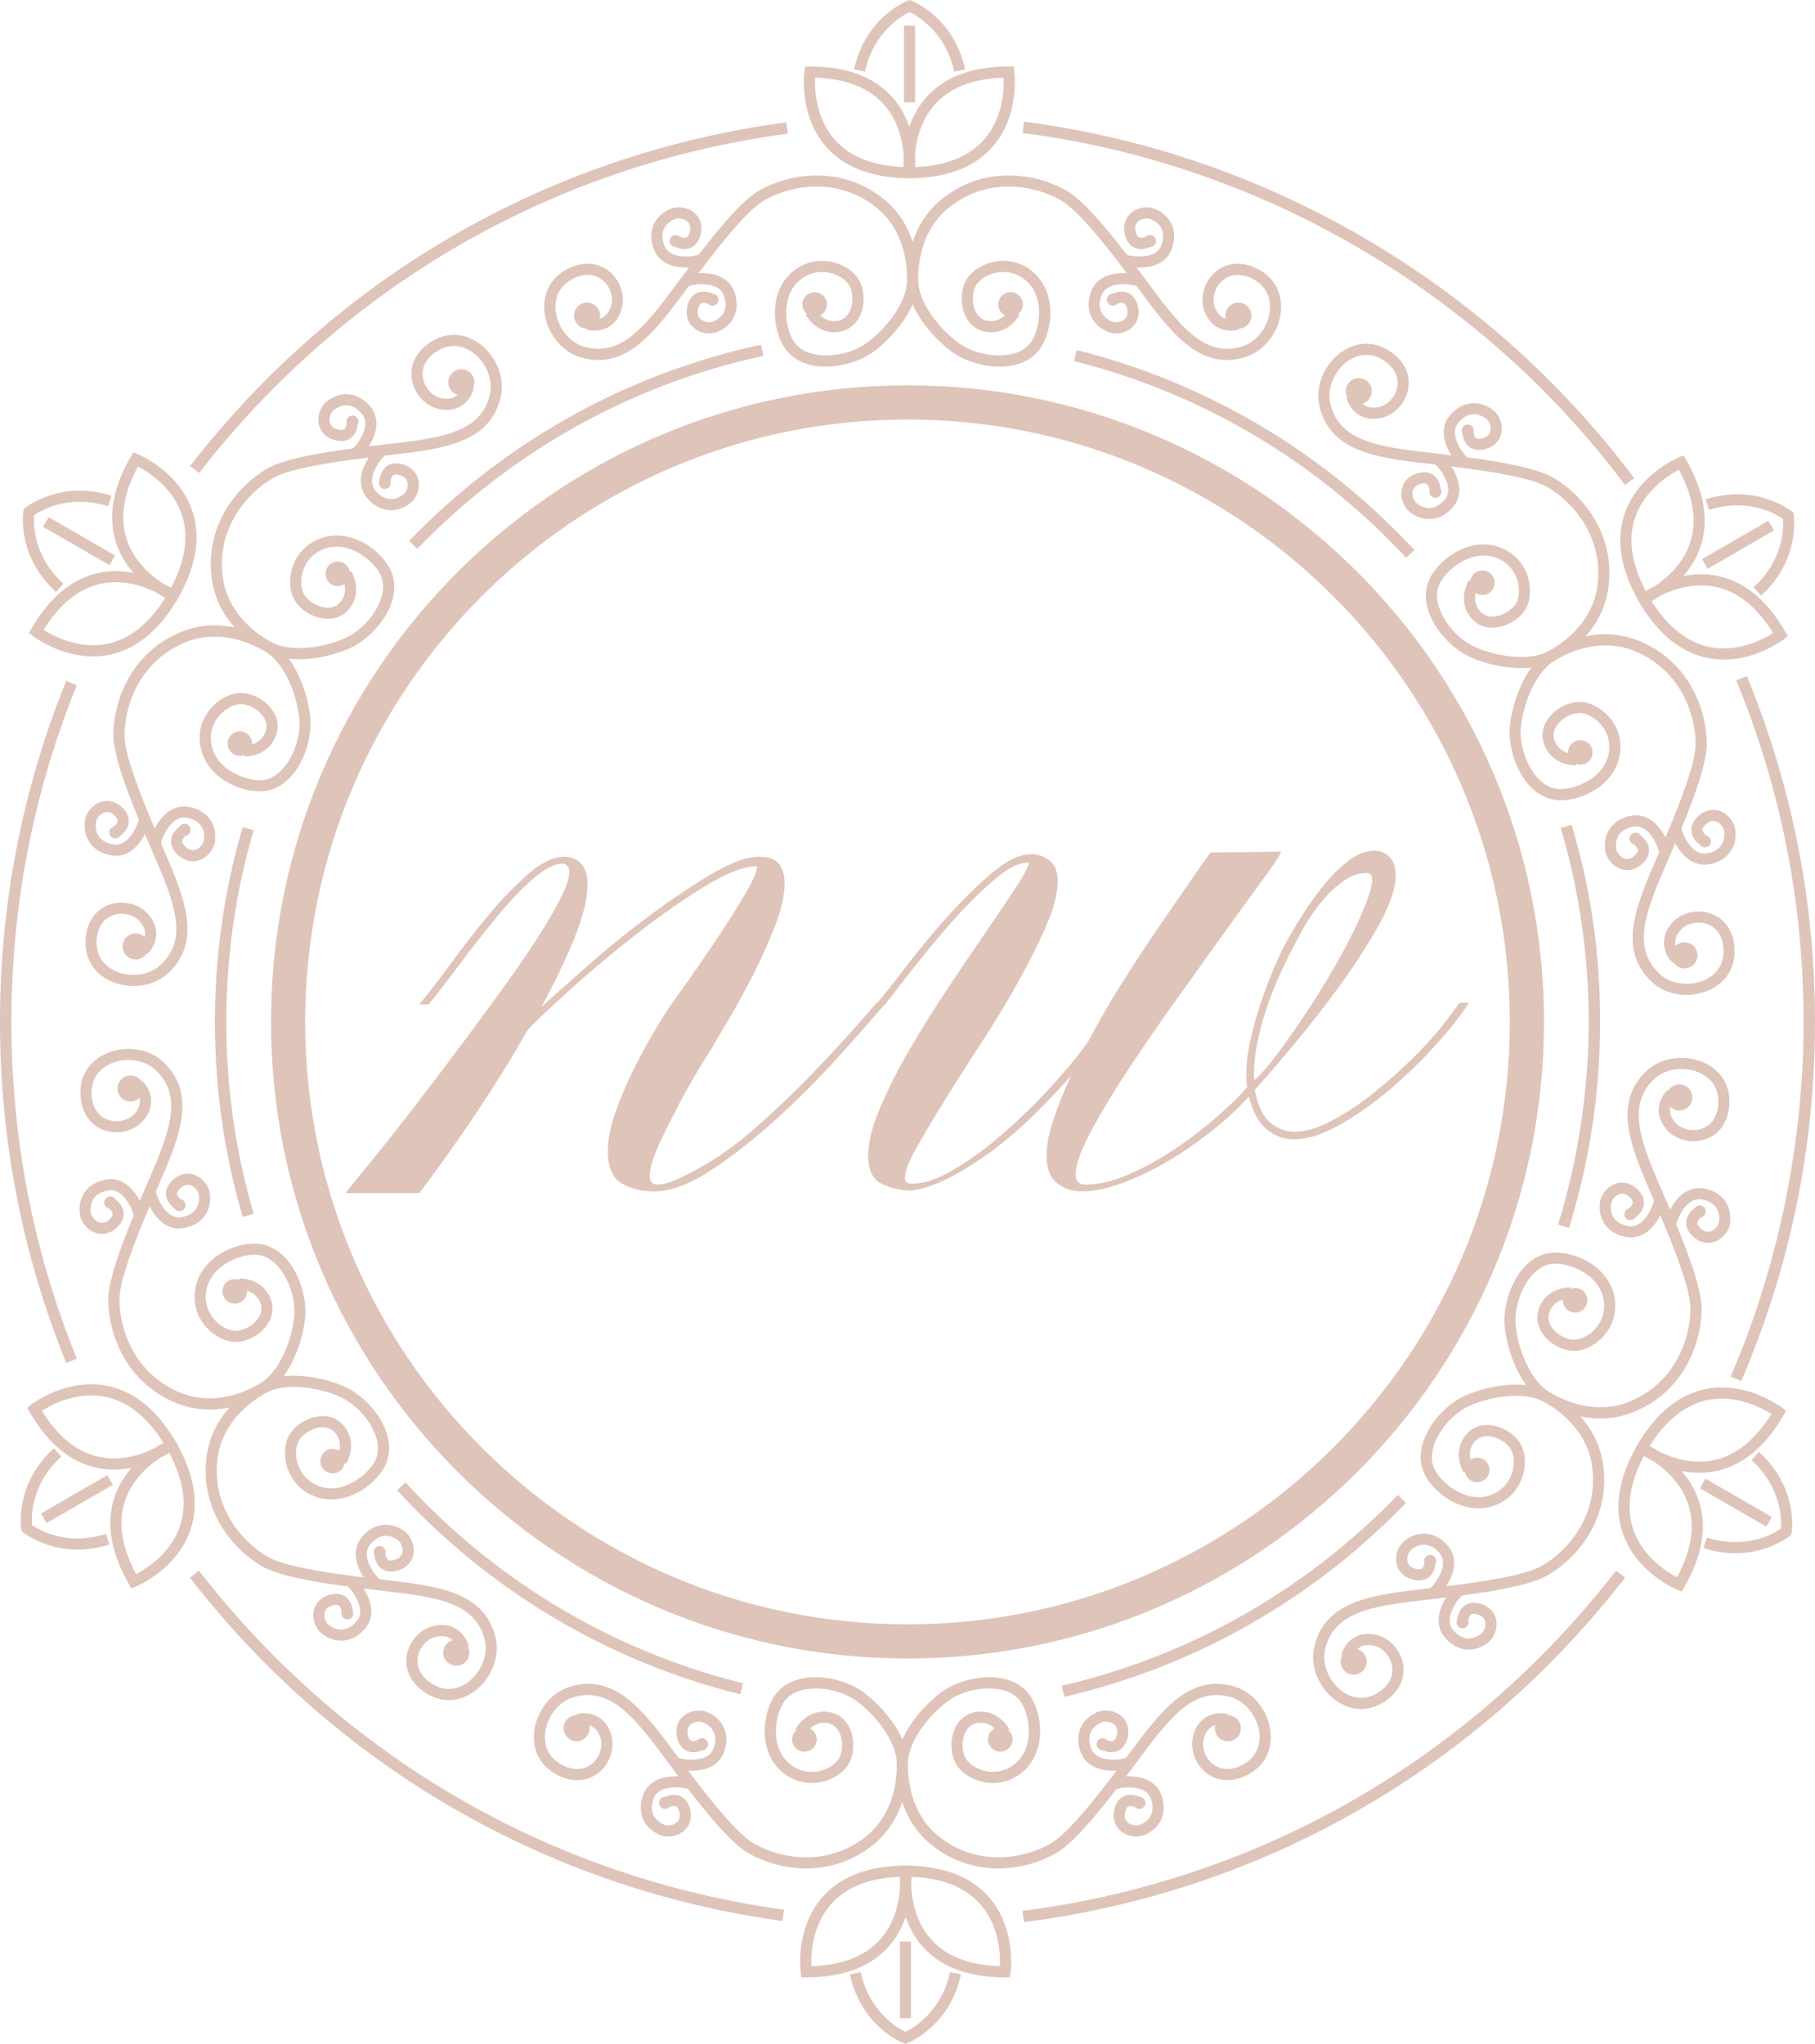 <?xml version="1.0" encoding="UTF-8"?><svg id="Layer_2" xmlns="http://www.w3.org/2000/svg" viewBox="0 0 1082.9 1219.26"><defs><style>.cls-1{fill:#dfc4b9;}</style></defs><g id="Layer_1-2"><g><g><path class="cls-1" d="M370.48,185.49c2.75-7.6,.29-16.94-5.98-22.72-6.55-6.03-15.51-7.11-24.59-2.95-10.32,4.72-15.85,13.81-15.18,24.93,.76,12.68,9.56,24.52,20.93,28.16,23.35,7.47,39.1-8.87,52.03-24.78,3.09-3.8,7.18-9.3,11.93-15.67,.44-.59,.9-1.21,1.36-1.82,2.62-.94,10.11-2.06,15.59,.27,2.62,1.11,4.34,2.82,5.26,5.24,2.65,6.99,.44,12.67-6.05,15.58-2.22,.99-5.53,.49-7.54-1.15-1.75-1.43-2.34-3.51-1.75-6.19,.29-1.32,.89-3.01,2.07-3.53,1.13-.5,2.74-.09,3.84,.34,.66,.72,1.59,1.17,2.64,1.17,1.99,0,3.6-1.61,3.6-3.6s-1.5-3.47-3.39-3.58c-2.02-.86-5.77-1.98-9.33-.42-2.06,.9-4.76,3.05-5.89,8.17-1.13,5.1,.34,9.75,4.03,12.76,2.53,2.07,5.86,3.16,9.11,3.16,1.86,0,3.69-.36,5.33-1.09,9.67-4.33,13.41-13.74,9.53-23.97-1.55-4.08-4.61-7.19-8.87-8.99-3.93-1.66-8.46-2.05-12.44-1.83,13.08-17.34,29.33-37.88,39.59-43.66,16.19-9.12,43.12-13.6,65.72,3.81,22.09,17.01,19.03,46.39,18.99,46.72-1.15,10.86-11.24,25.49-23.99,34.79-12.01,8.76-33.91,10.71-42.35,.5-6.03-7.3-9.76-27.76,2.49-37.98,5.69-4.75,11.59-5.23,15.54-4.79,5.35,.59,10.57,3.28,13.31,6.84,2.73,3.56,3.39,10.07,1.54,15.15-.96,2.63-2.98,5.96-7.18,6.89-5.07,1.12-8.72-.99-10.99-3.13,2.38-1.21,4.02-3.66,4.02-6.51,0-4.05-3.28-7.33-7.33-7.33s-7.33,3.28-7.33,7.33c0,2.3,1.08,4.33,2.74,5.68l-.75,.39c2.37,4.56,9.82,12.53,21.07,10.04,5.57-1.23,9.82-5.17,11.97-11.1,2.64-7.26,1.61-16.08-2.51-21.45-3.84-5-10.67-8.6-17.84-9.4-5.23-.58-13.03,.04-20.52,6.29-15.1,12.6-12.01,36.81-3.35,47.29,5.53,6.69,14.14,9.35,23.07,9.35,10.44,0,21.33-3.64,28.3-8.72,8.87-6.47,18.64-17.17,23.58-28.42,4.94,11.25,14.71,21.95,23.58,28.42,6.97,5.08,17.86,8.72,28.3,8.72,8.93,0,17.54-2.66,23.07-9.35,8.67-10.48,11.75-34.69-3.35-47.29-7.48-6.25-15.29-6.86-20.52-6.29-7.16,.79-14,4.39-17.84,9.4-4.12,5.37-5.16,14.2-2.51,21.46,2.16,5.92,6.41,9.86,11.97,11.09,11.24,2.49,18.7-5.47,21.07-10.04l-.75-.39c1.66-1.34,2.74-3.37,2.74-5.68,0-4.05-3.28-7.33-7.33-7.33s-7.33,3.28-7.33,7.33c0,2.85,1.64,5.29,4.01,6.5-2.27,2.13-5.92,4.24-10.97,3.13-4.2-.93-6.22-4.26-7.18-6.89-1.85-5.08-1.19-11.59,1.54-15.15,2.74-3.56,7.96-6.25,13.31-6.84,3.95-.44,9.85,.04,15.54,4.79,12.24,10.22,8.52,30.68,2.49,37.98-8.44,10.21-30.35,8.26-42.35-.5-12.75-9.3-22.84-23.93-23.99-34.83,0-.06-.15-1.39-.17-3.58,0-.45,0-.93,0-1.43,.14-9.17,2.53-28.86,19.16-41.66,22.6-17.4,49.53-12.93,65.72-3.81,10.26,5.78,26.51,26.31,39.59,43.66-3.97-.22-8.5,.17-12.43,1.83-4.26,1.8-7.33,4.91-8.87,8.99-3.88,10.23-.14,19.64,9.53,23.97,1.65,.74,3.48,1.09,5.33,1.09,3.25,0,6.58-1.09,9.11-3.16,3.7-3.01,5.16-7.67,4.03-12.76-1.14-5.12-3.83-7.27-5.89-8.17-3.56-1.56-7.3-.44-9.33,.42-1.89,.11-3.4,1.66-3.4,3.58s1.61,3.6,3.6,3.6c1.05,0,1.99-.46,2.64-1.18,1.1-.43,2.71-.84,3.84-.34,1.18,.52,1.77,2.21,2.07,3.53,.6,2.68,0,4.76-1.75,6.19-2.01,1.64-5.32,2.15-7.54,1.15-6.49-2.91-8.7-8.59-6.05-15.58,.92-2.42,2.64-4.13,5.26-5.24,5.49-2.32,12.97-1.21,15.6-.27,.45,.61,.92,1.23,1.36,1.82,4.75,6.37,8.85,11.87,11.93,15.67,12.93,15.91,28.67,32.25,52.03,24.78,11.37-3.64,20.17-15.48,20.93-28.16,.67-11.12-4.87-20.21-15.18-24.93-9.08-4.16-18.04-3.08-24.59,2.95-6.27,5.78-8.73,15.12-5.98,22.72,4.45,12.29,15.39,12.67,20.56,11.14l-.17-.57c4.26-.05,7.69-3.51,7.69-7.77s-3.49-7.78-7.78-7.78-7.78,3.49-7.78,7.78c0,.64,.1,1.26,.25,1.86-2.41-.76-4.98-2.64-6.53-6.91-1.87-5.16-.13-11.57,4.24-15.59,2.64-2.43,8.39-5.89,17.34-1.8,10.53,4.82,11.61,13.66,11.33,18.51-.59,9.89-7.61,19.45-16.33,22.24-19.38,6.21-32.79-7.79-44.86-22.65-3-3.69-7.06-9.14-11.76-15.45-2.12-2.85-4.36-5.85-6.67-8.92,.55,.03,1.1,.04,1.67,.04,3.44,0,7.14-.5,10.41-1.89,4.26-1.8,7.33-4.91,8.87-8.99,3.88-10.23,.13-19.64-9.53-23.97-4.52-2.03-10.46-1.18-14.44,2.07-3.7,3.01-5.17,7.66-4.03,12.76,1.14,5.12,3.83,7.27,5.89,8.17,3.57,1.56,7.31,.44,9.34-.42,1.89-.11,3.39-1.66,3.39-3.57s-1.61-3.6-3.59-3.6c-1.05,0-1.99,.46-2.64,1.17-1.1,.43-2.71,.84-3.84,.34-1.18-.52-1.78-2.21-2.07-3.53-.59-2.67,0-4.76,1.75-6.19,2.01-1.64,5.32-2.15,7.54-1.15,6.49,2.91,8.7,8.59,6.05,15.58-.92,2.41-2.63,4.13-5.26,5.24-5.26,2.23-12.37,1.29-15.25,.38-12.55-16.32-26.35-32.84-36.32-38.46-17.95-10.11-47.85-15.05-73.02,4.33-10.02,7.71-15.49,17.44-18.44,26.43-2.95-9-8.42-18.72-18.44-26.43-25.17-19.38-55.06-14.44-73.02-4.33-9.97,5.62-23.77,22.14-36.32,38.46-2.89,.91-9.99,1.85-15.25-.38-2.62-1.11-4.34-2.82-5.26-5.24-2.65-6.99-.44-12.67,6.05-15.58,2.22-.99,5.53-.49,7.54,1.15,1.75,1.43,2.34,3.51,1.75,6.19-.29,1.32-.89,3.01-2.07,3.53-1.13,.5-2.74,.09-3.84-.34-.66-.72-1.59-1.17-2.64-1.17-1.99,0-3.59,1.61-3.59,3.6s1.5,3.47,3.39,3.57c2.02,.86,5.76,1.98,9.33,.42,2.06-.9,4.76-3.05,5.9-8.17,1.13-5.1-.34-9.75-4.03-12.76-3.98-3.24-9.92-4.1-14.44-2.07-9.67,4.33-13.41,13.74-9.53,23.97,1.55,4.08,4.61,7.19,8.87,8.99,3.28,1.39,6.98,1.89,10.42,1.89,.57,0,1.12-.01,1.67-.04-2.31,3.07-4.55,6.07-6.67,8.92-4.7,6.31-8.76,11.76-11.76,15.45-12.07,14.86-25.49,28.85-44.86,22.65-8.72-2.79-15.74-12.35-16.33-22.24-.29-4.84,.8-13.68,11.32-18.51,8.95-4.09,14.7-.63,17.34,1.8,4.36,4.02,6.11,10.43,4.24,15.59-1.55,4.27-4.12,6.14-6.53,6.91,.15-.6,.25-1.21,.25-1.86,0-4.3-3.49-7.78-7.78-7.78s-7.78,3.49-7.78,7.78,3.44,7.73,7.69,7.78l-.17,.57c5.16,1.52,16.11,1.15,20.56-11.14Z"/><path class="cls-1" d="M539.77,106.29v.08s2.78-.02,2.78-.02l2.77,.02v-.08c20.83-.62,36.65-6.96,47.01-18.89,16.17-18.63,12.98-43.81,12.84-44.87l-.39-2.87h-2.9c-21.94,0-38.55,6.25-49.36,18.56-4.83,5.5-7.96,11.6-9.97,17.5-2.02-5.9-5.14-12-9.97-17.5-10.81-12.32-27.42-18.56-49.36-18.56h-2.9l-.39,2.87c-.14,1.06-3.33,26.24,12.84,44.87,10.36,11.94,26.18,18.28,47,18.89Zm17.77-43.74c9.01-10.23,22.88-15.68,41.28-16.22,.28,6.74-.27,23.79-11.49,36.72-8.96,10.33-22.87,15.9-41.35,16.6,.06-1.73,.07-3.96-.08-6.55,.57-8.38,3.01-20.74,11.65-30.55Zm-71.25-16.22c18.39,.54,32.26,5.99,41.27,16.22,8.64,9.81,11.08,22.17,11.65,30.55-.15,2.59-.15,4.82-.08,6.55-18.45-.7-32.34-6.26-41.31-16.55-11.22-12.89-11.79-30.01-11.52-36.76Z"/><path class="cls-1" d="M542.69,7.18c4.71,2.26,21.51,11.83,26.65,35.6l6.48-1.4c-6.64-30.75-30.89-40.51-31.92-40.91l-1.2-.47-1.2,.47c-1.03,.4-25.28,10.16-31.92,40.91l6.48,1.4c5.14-23.77,21.95-33.35,26.65-35.6Z"/><rect class="cls-1" x="539.37" y="15.32" width="6.63" height="45.73"/><path class="cls-1" d="M68.01,493.09c-.95,.21-1.81,.79-2.34,1.7-.99,1.72-.4,3.92,1.32,4.91,1.66,.96,3.75,.43,4.79-1.15,1.75-1.32,4.6-4,5.03-7.87,.25-2.24-.27-5.64-4.13-9.19-3.85-3.53-8.61-4.58-13.07-2.89-4.8,1.82-8.51,6.54-9.01,11.47-1.08,10.54,5.2,18.49,16,20.24,4.31,.7,8.53-.4,12.22-3.19,2.84-2.15,5.13-5.09,6.85-8.07,.28-.49,.55-.98,.8-1.46,1.5,3.53,2.98,6.98,4.39,10.24,3.12,7.23,5.8,13.47,7.5,17.91,6.83,17.89,12.24,36.5-2.82,50.18-6.77,6.15-18.57,7.45-27.43,3.02-4.34-2.17-11.46-7.53-10.36-19.06,.93-9.79,6.8-13.05,10.23-14.11,5.66-1.77,12.09-.07,15.62,4.12,2.93,3.48,3.26,6.64,2.71,9.11-.44-.43-.93-.82-1.48-1.14-3.72-2.15-8.48-.87-10.63,2.85-2.15,3.72-.87,8.48,2.85,10.63,3.7,2.13,8.41,.89,10.58-2.78l.41,.43c3.9-3.71,9.05-13.38,.63-23.37-5.2-6.18-14.52-8.72-22.66-6.18-8.5,2.65-13.91,9.88-14.85,19.82-1.07,11.29,4.03,20.63,14,25.61,11.36,5.68,26.02,3.98,34.85-4.04,18.15-16.49,11.87-38.3,4.55-57.45-1.75-4.57-4.46-10.87-7.6-18.17-.29-.67-.6-1.39-.9-2.08,.5-2.74,3.27-9.78,8.03-13.37,2.27-1.72,4.62-2.35,7.17-1.94,7.37,1.2,11.19,5.95,10.47,13.03-.25,2.42-2.35,5.03-4.77,5.96-2.12,.8-4.21,.27-6.23-1.58-1-.91-2.16-2.27-2.02-3.56,.13-1.23,1.29-2.42,2.21-3.15,.95-.21,1.81-.79,2.34-1.7,.99-1.72,.4-3.92-1.32-4.91-1.66-.96-3.76-.43-4.79,1.15-1.76,1.32-4.6,4-5.03,7.87-.25,2.24,.27,5.64,4.13,9.19,3.85,3.53,8.61,4.58,13.07,2.89,3.06-1.16,5.67-3.5,7.29-6.31,.93-1.61,1.53-3.37,1.72-5.17,1.08-10.54-5.2-18.49-16-20.24-4.31-.7-8.53,.4-12.22,3.19-3.41,2.58-6.01,6.3-7.8,9.86-8.48-20-18.14-44.34-18.01-56.11,.2-18.58,9.78-44.14,36.15-55.01,25.78-10.63,49.69,6.72,49.95,6.91,8.83,6.42,16.45,22.48,18.13,38.17,1.58,14.78-7.68,34.72-20.75,36.93-9.33,1.58-28.92-5.43-31.65-21.14-1.27-7.3,1.27-12.65,3.63-15.85,3.19-4.34,8.13-7.52,12.58-8.11,4.45-.58,10.42,2.1,13.89,6.24,1.8,2.15,3.67,5.56,2.38,9.66-1.56,4.95-5.22,7.06-8.2,7.95,.14-2.67-1.16-5.31-3.63-6.74-3.51-2.02-7.99-.82-10.02,2.68-2.03,3.51-.82,7.99,2.68,10.01,1.99,1.15,4.29,1.23,6.28,.46l-.03,.85c5.14,.23,15.76-2.24,19.23-13.23,1.72-5.44,.43-11.09-3.62-15.92-4.96-5.92-13.12-9.44-19.84-8.55-6.25,.82-12.79,4.94-17.06,10.75-3.12,4.24-6.48,11.31-4.81,20.91,3.36,19.38,25.87,28.81,39.28,26.54,8.56-1.44,15.17-7.56,19.63-15.3,5.22-9.04,7.52-20.29,6.6-28.87-1.17-10.91-5.55-24.73-12.82-34.63,12.22,1.35,26.37-1.77,36.4-6.21,7.89-3.49,16.48-11.11,21.7-20.15,4.47-7.74,6.46-16.52,3.44-24.66-4.74-12.75-24.17-27.52-42.63-20.75-9.15,3.36-13.59,9.81-15.7,14.63-2.89,6.6-3.19,14.32-.78,20.15,2.59,6.26,9.71,11.56,17.32,12.9,6.21,1.09,11.75-.62,15.59-4.82,7.77-8.49,4.61-18.93,1.84-23.27l-.72,.46c-.33-2.11-1.55-4.06-3.54-5.22-3.51-2.02-7.99-.82-10.02,2.68-2.02,3.51-.82,7.99,2.68,10.02,2.46,1.42,5.4,1.22,7.64-.22,.71,3.03,.72,7.25-2.77,11.07-2.9,3.17-6.8,3.26-9.56,2.77-5.32-.94-10.63-4.77-12.35-8.91-1.72-4.15-1.43-10.02,.73-14.95,1.6-3.64,4.96-8.51,11.92-11.07,14.97-5.49,30.83,7.96,34.13,16.83,4.62,12.42-8.02,30.41-21.61,36.43-14.43,6.39-32.15,7.82-42.16,3.37-.06-.02-1.28-.57-3.19-1.65-.39-.23-.8-.47-1.24-.72-7.87-4.71-23.72-16.62-26.5-37.42-3.77-28.28,13.57-49.36,29.56-58.82,10.14-5.99,36.04-9.8,57.6-12.45-2.18,3.33-4.11,7.44-4.63,11.68-.57,4.59,.59,8.8,3.35,12.18,6.92,8.47,16.94,9.94,25.53,3.73,1.46-1.06,2.69-2.46,3.61-4.07,1.63-2.81,2.34-6.24,1.82-9.47-.76-4.71-4.06-8.31-9.04-9.87-5-1.57-8.21-.31-10.02,1.02-3.13,2.3-4.04,6.1-4.3,8.29-.85,1.69-.26,3.77,1.4,4.73,1.72,.99,3.92,.4,4.91-1.32,.53-.91,.6-1.95,.3-2.88,.18-1.17,.63-2.77,1.63-3.49,1.04-.76,2.8-.43,4.09-.03,2.61,.82,4.12,2.37,4.49,4.61,.41,2.56-.8,5.69-2.77,7.11-5.77,4.17-11.79,3.24-16.51-2.55-1.63-2-2.26-4.35-1.91-7.17,.73-5.91,5.44-11.83,7.57-13.64,.75-.09,1.52-.18,2.25-.26,7.89-.93,14.7-1.73,19.53-2.5,20.24-3.24,42.27-8.71,47.48-32.67,2.53-11.66-3.32-25.21-13.93-32.2-9.3-6.14-19.93-5.89-29.18,.69-8.14,5.78-11.69,14.08-9.74,22.77,1.87,8.32,8.73,15.12,16.69,16.54,12.87,2.29,18.66-7,19.93-12.23l-.58-.14c2.09-3.71,.81-8.42-2.88-10.55-3.72-2.15-8.48-.87-10.63,2.85-2.15,3.72-.87,8.48,2.85,10.63,.56,.32,1.14,.54,1.73,.71-1.87,1.7-4.78,3-9.25,2.2-5.4-.96-10.08-5.67-11.38-11.46-.79-3.5-.91-10.21,7.11-15.92,9.44-6.71,17.64-3.23,21.69-.56,8.27,5.46,13.04,16.32,11.1,25.27-4.31,19.88-23.14,24.5-42.05,27.53-4.69,.75-11.44,1.54-19.26,2.46-3.53,.41-7.25,.85-11.06,1.32,.3-.46,.59-.94,.87-1.42,1.72-2.98,3.13-6.43,3.57-9.97,.57-4.59-.59-8.8-3.35-12.18-6.92-8.47-16.94-9.94-25.53-3.73-4.02,2.9-6.25,8.47-5.43,13.54,.76,4.71,4.06,8.3,9.04,9.87,5,1.57,8.21,.32,10.02-1.02,3.14-2.31,4.04-6.11,4.3-8.29,.85-1.69,.26-3.76-1.4-4.72-1.72-.99-3.92-.4-4.91,1.32-.52,.91-.6,1.95-.3,2.88-.18,1.17-.63,2.77-1.63,3.49-1.05,.76-2.8,.43-4.09,.03-2.61-.82-4.12-2.37-4.49-4.61-.41-2.56,.8-5.69,2.77-7.11,5.77-4.17,11.79-3.24,16.51,2.55,1.63,2,2.26,4.35,1.91,7.17-.7,5.67-5.07,11.35-7.3,13.4-20.41,2.7-41.61,6.4-51.47,12.22-17.74,10.49-36.96,33.91-32.76,65.4,1.67,12.53,7.36,22.13,13.67,29.19-9.27-1.94-20.42-2.07-32.11,2.75-29.37,12.11-40.04,40.46-40.25,61.07-.12,11.45,7.29,31.66,15.15,50.68-.66,2.95-3.39,9.57-7.96,13.02-2.27,1.72-4.62,2.35-7.17,1.93-7.37-1.2-11.19-5.95-10.47-13.02,.25-2.42,2.35-5.03,4.77-5.96,2.12-.8,4.21-.27,6.23,1.58,1,.91,2.16,2.27,2.02,3.56-.14,1.23-1.29,2.42-2.21,3.16Z"/><path class="cls-1" d="M79.62,341.72c-6.11-1.2-12.96-1.55-20.14-.11-16.07,3.21-29.78,14.47-40.76,33.47l-1.45,2.51,2.29,1.77c.85,.66,21.06,16.01,45.27,11.32,15.52-3.01,28.92-13.53,39.87-31.26l.08,.03,1.37-2.4,1.4-2.39-.07-.05c9.88-18.34,12.29-35.21,7.14-50.15-8.04-23.32-31.45-33.14-32.44-33.55l-2.68-1.1-1.45,2.51c-10.97,19-13.86,36.51-8.61,52.03,2.35,6.94,6.07,12.69,10.17,17.38Zm-15.98,42.43c-16.77,3.27-31.89-4.79-37.6-8.4,9.66-15.65,21.32-24.94,34.68-27.63,12.81-2.57,24.74,1.49,32.28,5.19,2.16,1.43,4.1,2.54,5.63,3.34-9.83,15.63-21.59,24.88-34.99,27.5Zm18.66-105.85c5.97,3.12,20.47,12.12,26.05,28.31,4.46,12.93,2.34,27.75-6.3,44.11-1.46-.92-3.39-2.04-5.71-3.2-6.97-4.68-16.46-12.98-20.63-25.36-4.36-12.92-2.14-27.66,6.59-43.86Z"/><path class="cls-1" d="M33.38,353.12l4.45-4.91c-18.02-16.34-17.9-35.68-17.5-40.88,4.31-2.95,21-12.71,44.15-5.28l2.03-6.31c-29.95-9.62-50.53,6.5-51.39,7.19l-1,.81-.2,1.27c-.17,1.09-3.84,26.97,19.47,48.1Z"/><rect class="cls-1" x="43.86" y="299.97" width="6.63" height="45.73" transform="translate(-255.99 202.27) rotate(-60)"/><path class="cls-1" d="M259.62,969.76c-7.96,1.41-14.82,8.22-16.68,16.54-1.95,8.69,1.6,16.99,9.74,22.77,9.25,6.57,19.88,6.82,29.18,.69,10.6-7,16.46-20.54,13.93-32.2-5.21-23.96-27.24-29.43-47.48-32.67-4.83-.77-11.65-1.57-19.54-2.5-.73-.09-1.5-.18-2.25-.26-2.13-1.81-6.84-7.73-7.57-13.64-.35-2.83,.28-5.17,1.91-7.17,4.73-5.79,10.75-6.72,16.51-2.55,1.97,1.42,3.19,4.54,2.77,7.11-.36,2.24-1.87,3.79-4.49,4.61-1.29,.41-3.05,.73-4.09-.03-1-.73-1.45-2.33-1.63-3.49,.29-.93,.22-1.97-.3-2.88-.99-1.72-3.19-2.31-4.91-1.32-1.66,.96-2.25,3.04-1.4,4.73,.27,2.18,1.17,5.98,4.3,8.29,1.81,1.33,5.02,2.59,10.02,1.02,4.98-1.57,8.28-5.17,9.04-9.87,.52-3.23-.19-6.65-1.82-9.47-.93-1.61-2.15-3.02-3.61-4.07-8.59-6.21-18.61-4.74-25.53,3.73-2.76,3.38-3.92,7.59-3.35,12.18,.53,4.24,2.46,8.36,4.64,11.68-21.56-2.65-47.47-6.46-57.6-12.45-15.99-9.46-33.33-30.54-29.56-58.82,3.69-27.64,30.66-39.67,30.96-39.8,9.98-4.44,27.69-3.01,42.12,3.38,13.59,6.02,26.23,24.01,21.61,36.43-3.3,8.87-19.16,22.33-34.13,16.83-6.96-2.55-10.32-7.43-11.92-11.07-2.16-4.93-2.45-10.8-.73-14.95,1.72-4.14,7.02-7.97,12.35-8.91,2.76-.49,6.65-.4,9.56,2.77,3.51,3.83,3.5,8.05,2.79,11.08-2.24-1.45-5.18-1.66-7.65-.23-3.51,2.02-4.71,6.51-2.68,10.02,2.03,3.51,6.51,4.71,10.01,2.68,1.99-1.15,3.21-3.1,3.54-5.21l.72,.45c2.77-4.33,5.94-14.77-1.84-23.27-3.85-4.2-9.39-5.92-15.6-4.82-7.61,1.34-14.73,6.65-17.32,12.9-2.41,5.82-2.11,13.55,.78,20.15,2.11,4.82,6.55,11.27,15.7,14.63,18.46,6.77,37.88-8,42.63-20.75,3.03-8.14,1.03-16.92-3.43-24.66-5.22-9.04-13.81-16.66-21.7-20.15-10.04-4.44-24.19-7.56-36.4-6.22,7.28-9.91,11.65-23.72,12.82-34.63,.92-8.58-1.38-19.82-6.6-28.87-4.47-7.74-11.08-13.86-19.63-15.3-13.41-2.26-35.92,7.17-39.28,26.54-1.67,9.6,1.7,16.68,4.82,20.91,4.27,5.81,10.81,9.93,17.06,10.75,6.71,.88,14.87-2.63,19.84-8.55,4.05-4.83,5.33-10.48,3.62-15.92-3.47-10.98-14.09-13.46-19.23-13.23l.04,.85c-1.99-.77-4.29-.69-6.29,.46-3.51,2.02-4.71,6.51-2.68,10.02,2.02,3.51,6.51,4.71,10.02,2.68,2.46-1.42,3.76-4.06,3.63-6.72,2.98,.9,6.64,3,8.2,7.94,1.29,4.1-.58,7.52-2.38,9.66-3.48,4.14-9.45,6.82-13.89,6.24-4.46-.59-9.4-3.77-12.58-8.11-2.35-3.2-4.89-8.55-3.63-15.85,2.73-15.71,22.31-22.72,31.65-21.14,13.06,2.21,22.33,22.15,20.75,36.93-1.68,15.7-9.31,31.75-18.17,38.19-.05,.04-1.13,.82-3.02,1.94-.39,.22-.81,.46-1.24,.71-8.01,4.46-26.25,12.24-45.66,4.24-26.37-10.87-35.96-36.43-36.15-55.01-.13-11.77,9.53-36.11,18.01-56.11,1.79,3.55,4.39,7.28,7.8,9.85,3.69,2.79,7.92,3.89,12.22,3.19,10.8-1.76,17.08-9.7,16-20.24-.18-1.79-.79-3.56-1.72-5.16-1.63-2.81-4.24-5.15-7.29-6.31-4.46-1.69-9.22-.64-13.07,2.89-3.86,3.54-4.38,6.95-4.13,9.19,.43,3.86,3.27,6.55,5.03,7.87,1.04,1.58,3.14,2.11,4.79,1.15,1.72-.99,2.31-3.19,1.32-4.91-.52-.91-1.39-1.49-2.34-1.7-.92-.74-2.08-1.93-2.21-3.16-.13-1.28,1.03-2.64,2.02-3.56,2.02-1.85,4.12-2.39,6.24-1.58,2.43,.92,4.52,3.54,4.77,5.95,.72,7.08-3.09,11.83-10.47,13.03-2.55,.41-4.89-.22-7.17-1.94-4.75-3.59-7.53-10.63-8.03-13.37,.3-.7,.61-1.41,.9-2.08,3.15-7.3,5.86-13.6,7.6-18.17,7.32-19.15,13.6-40.96-4.55-57.45-8.83-8.03-23.49-9.73-34.85-4.04-9.96,4.98-15.06,14.32-14,25.61,.94,9.94,6.35,17.16,14.85,19.82,8.14,2.54,17.46,0,22.66-6.18,8.42-10,3.27-19.66-.63-23.37l-.41,.43c-2.17-3.66-6.88-4.91-10.58-2.78-3.72,2.15-5,6.91-2.85,10.63,2.15,3.72,6.91,5,10.63,2.85,.56-.32,1.04-.72,1.49-1.14,.54,2.47,.21,5.63-2.72,9.11-3.53,4.2-9.96,5.89-15.62,4.12-3.42-1.07-9.3-4.32-10.23-14.12-1.09-11.53,6.02-16.89,10.36-19.06,8.86-4.43,20.65-3.14,27.43,3.02,15.06,13.68,9.65,32.29,2.82,50.18-1.7,4.44-4.39,10.68-7.5,17.91-1.4,3.26-2.89,6.71-4.39,10.24-.25-.49-.52-.98-.8-1.46-1.72-2.98-4-5.93-6.84-8.07-3.69-2.79-7.92-3.89-12.22-3.19-10.8,1.76-17.08,9.7-16,20.24,.5,4.93,4.21,9.65,9.01,11.47,4.46,1.69,9.22,.64,13.07-2.89,3.86-3.54,4.38-6.95,4.13-9.19-.43-3.87-3.27-6.55-5.03-7.87-1.04-1.58-3.13-2.1-4.79-1.15-1.72,.99-2.31,3.19-1.32,4.91,.52,.91,1.39,1.49,2.34,1.7,.92,.74,2.08,1.93,2.21,3.15,.14,1.28-1.03,2.64-2.02,3.56-2.02,1.85-4.12,2.38-6.23,1.58-2.43-.92-4.53-3.54-4.77-5.96-.73-7.08,3.09-11.82,10.46-13.02,2.55-.42,4.89,.22,7.17,1.93,4.56,3.45,7.3,10.07,7.96,13.02-7.86,19.02-15.27,39.24-15.15,50.68,.22,20.61,10.89,48.96,40.25,61.07,11.69,4.82,22.85,4.69,32.11,2.76-6.31,7.06-12,16.65-13.67,29.19-4.2,31.48,15.03,54.91,32.76,65.4,9.85,5.83,31.06,9.52,51.47,12.22,2.23,2.05,6.59,7.73,7.3,13.4,.35,2.83-.27,5.17-1.91,7.17-4.73,5.79-10.75,6.72-16.51,2.55-1.97-1.42-3.19-4.55-2.77-7.11,.36-2.24,1.87-3.79,4.49-4.61,1.29-.41,3.05-.73,4.09,.03,1,.73,1.45,2.33,1.63,3.5-.29,.93-.22,1.97,.3,2.88,.99,1.72,3.19,2.31,4.91,1.32,1.66-.96,2.25-3.03,1.4-4.72-.26-2.18-1.16-5.98-4.3-8.29-1.81-1.33-5.02-2.59-10.02-1.02-4.98,1.57-8.28,5.17-9.04,9.87-.82,5.07,1.41,10.64,5.43,13.54,8.59,6.21,18.61,4.74,25.53-3.73,2.76-3.38,3.92-7.59,3.35-12.18-.44-3.53-1.85-6.99-3.57-9.97-.28-.49-.57-.96-.87-1.42,3.81,.47,7.53,.9,11.06,1.32,7.82,.92,14.57,1.71,19.26,2.46,18.91,3.03,37.73,7.65,42.05,27.53,1.94,8.94-2.83,19.81-11.1,25.26-4.05,2.67-12.25,6.15-21.69-.56-8.02-5.7-7.9-12.42-7.11-15.92,1.3-5.79,5.98-10.5,11.38-11.46,4.47-.8,7.38,.5,9.25,2.2-.59,.17-1.17,.39-1.73,.71-3.72,2.15-5,6.91-2.85,10.63,2.15,3.72,6.91,5,10.63,2.85,3.7-2.13,4.97-6.84,2.89-10.55l.58-.14c-1.26-5.23-7.06-14.52-19.93-12.23Z"/><path class="cls-1" d="M106.39,862.75l.06-.05-1.4-2.39-1.37-2.4-.08,.03c-10.95-17.73-24.34-28.25-39.87-31.26-24.22-4.69-44.42,10.66-45.27,11.32l-2.29,1.77,1.45,2.51c10.97,19,24.68,30.26,40.76,33.47,7.18,1.43,14.03,1.09,20.14-.11-4.1,4.69-7.82,10.45-10.17,17.38-5.26,15.52-2.36,33.03,8.61,52.03l1.45,2.51,2.68-1.1c.99-.41,24.39-10.23,32.44-33.55,5.16-14.95,2.74-31.81-7.14-50.15Zm-46.76,6.48c-13.37-2.69-25.02-11.98-34.68-27.63,5.69-3.61,20.73-11.67,37.54-8.41,13.43,2.6,25.2,11.86,35.05,27.51-1.53,.81-3.47,1.92-5.63,3.35-7.54,3.7-19.47,7.76-32.28,5.19Zm47.66,41.45c-5.55,16.16-20.09,25.22-26.08,28.36-8.73-16.19-10.94-30.93-6.59-43.85,4.18-12.38,13.66-20.68,20.63-25.36,2.32-1.16,4.25-2.28,5.71-3.2,8.62,16.33,10.76,31.14,6.32,44.05Z"/><path class="cls-1" d="M19.09,909.78c-.4-5.21-.51-24.55,17.5-40.88l-4.45-4.91c-23.31,21.13-19.64,47.01-19.47,48.1l.2,1.27,1.01,.81c.86,.69,21.44,16.81,51.39,7.19l-2.03-6.31c-23.16,7.44-39.85-2.33-44.15-5.28Z"/><rect class="cls-1" x="23.08" y="890.97" width="45.72" height="6.63" transform="translate(-441 142.79) rotate(-30)"/><path class="cls-1" d="M712.41,1033.76c-2.75,7.6-.29,16.94,5.98,22.72,6.55,6.03,15.51,7.11,24.59,2.95,10.32-4.72,15.85-13.81,15.18-24.93-.76-12.68-9.56-24.52-20.93-28.16-23.35-7.47-39.1,8.87-52.03,24.78-3.09,3.8-7.19,9.3-11.93,15.67-.44,.59-.9,1.21-1.35,1.82-2.63,.94-10.11,2.06-15.6-.27-2.62-1.11-4.34-2.82-5.26-5.24-2.65-6.99-.44-12.67,6.05-15.58,2.22-.99,5.53-.49,7.54,1.15,1.75,1.43,2.34,3.51,1.75,6.19-.3,1.32-.89,3.01-2.07,3.53-1.13,.5-2.74,.09-3.84-.34-.66-.72-1.59-1.17-2.64-1.17-1.99,0-3.59,1.61-3.59,3.6s1.5,3.47,3.39,3.58c2.02,.86,5.77,1.98,9.33,.42,2.06-.9,4.76-3.05,5.89-8.17,1.13-5.1-.34-9.75-4.03-12.76-2.53-2.06-5.86-3.16-9.11-3.16-1.86,0-3.69,.36-5.33,1.09-9.67,4.34-13.41,13.74-9.53,23.97,1.55,4.08,4.61,7.19,8.87,8.99,3.93,1.67,8.47,2.05,12.44,1.83-13.08,17.34-29.33,37.88-39.59,43.66-16.19,9.12-43.12,13.6-65.72-3.81-22.09-17.01-19.02-46.39-18.99-46.72,1.15-10.86,11.24-25.49,23.99-34.79,12.01-8.76,33.91-10.71,42.35-.5,6.03,7.3,9.76,27.76-2.49,37.98-5.69,4.75-11.59,5.23-15.54,4.79-5.35-.59-10.57-3.28-13.31-6.84-2.73-3.56-3.39-10.07-1.54-15.15,.96-2.63,2.98-5.96,7.18-6.89,5.07-1.12,8.73,.99,10.99,3.13-2.38,1.21-4.02,3.66-4.02,6.51,0,4.05,3.28,7.33,7.33,7.33s7.33-3.28,7.33-7.33c0-2.3-1.08-4.33-2.74-5.67l.75-.39c-2.37-4.56-9.82-12.53-21.07-10.04-5.57,1.23-9.82,5.17-11.97,11.1-2.64,7.26-1.61,16.08,2.51,21.45,3.84,5,10.67,8.6,17.84,9.4,5.23,.58,13.04-.04,20.52-6.29,15.1-12.6,12.01-36.81,3.35-47.29-5.53-6.69-14.14-9.36-23.07-9.35-10.44,0-21.33,3.63-28.3,8.72-8.87,6.47-18.64,17.17-23.58,28.41-4.94-11.25-14.72-21.95-23.58-28.41-6.97-5.08-17.86-8.72-28.3-8.72-8.93,0-17.54,2.66-23.07,9.35-8.67,10.48-11.75,34.69,3.35,47.29,7.48,6.25,15.29,6.86,20.52,6.29,7.17-.79,14-4.4,17.84-9.4,4.12-5.37,5.16-14.19,2.51-21.45-2.16-5.92-6.41-9.86-11.97-11.09-11.24-2.49-18.7,5.47-21.07,10.04l.75,.39c-1.66,1.34-2.75,3.37-2.75,5.68,0,4.05,3.28,7.33,7.33,7.33s7.33-3.28,7.33-7.33c0-2.85-1.64-5.29-4.01-6.5,2.27-2.13,5.92-4.25,10.97-3.13,4.2,.93,6.22,4.26,7.18,6.89,1.85,5.08,1.19,11.59-1.54,15.15-2.74,3.56-7.96,6.25-13.31,6.84-3.95,.44-9.85-.04-15.54-4.79-12.24-10.22-8.52-30.68-2.49-37.98,8.44-10.21,30.35-8.26,42.35,.5,12.75,9.3,22.84,23.93,23.99,34.83,0,.06,.15,1.39,.17,3.58,0,.45,0,.93,0,1.44-.14,9.17-2.53,28.85-19.16,41.66-22.6,17.4-49.53,12.93-65.72,3.81-10.26-5.78-26.51-26.31-39.59-43.66,3.97,.22,8.5-.16,12.44-1.83,4.26-1.8,7.33-4.91,8.87-8.99,3.88-10.23,.13-19.64-9.53-23.97-1.64-.74-3.48-1.1-5.33-1.1-3.25,0-6.58,1.1-9.11,3.16-3.7,3.01-5.17,7.67-4.03,12.76,1.14,5.12,3.83,7.27,5.89,8.17,3.56,1.56,7.31,.44,9.33-.42,1.89-.11,3.39-1.66,3.39-3.58s-1.61-3.6-3.59-3.6c-1.05,0-1.99,.46-2.64,1.17-1.1,.43-2.71,.84-3.84,.34-1.18-.52-1.77-2.21-2.07-3.53-.59-2.68,0-4.76,1.75-6.19,2.01-1.64,5.33-2.15,7.54-1.15,6.49,2.91,8.7,8.59,6.05,15.58-.91,2.41-2.63,4.13-5.26,5.24-5.49,2.32-12.97,1.2-15.6,.27-.45-.61-.92-1.23-1.36-1.82-4.75-6.37-8.84-11.87-11.93-15.67-12.93-15.91-28.67-32.25-52.03-24.78-11.37,3.64-20.17,15.48-20.93,28.16-.67,11.12,4.87,20.21,15.18,24.93,9.08,4.16,18.04,3.08,24.59-2.95,6.27-5.78,8.73-15.12,5.98-22.72-4.45-12.29-15.39-12.66-20.56-11.14l.17,.57c-4.26,.05-7.7,3.51-7.7,7.77s3.49,7.78,7.78,7.78,7.78-3.49,7.78-7.78c0-.64-.1-1.26-.25-1.86,2.41,.76,4.98,2.64,6.53,6.91,1.87,5.16,.12,11.57-4.24,15.59-2.64,2.43-8.39,5.89-17.34,1.8-10.53-4.82-11.62-13.66-11.33-18.5,.59-9.89,7.61-19.46,16.33-22.25,19.38-6.21,32.79,7.79,44.86,22.65,3,3.69,7.06,9.14,11.76,15.45,2.12,2.85,4.36,5.85,6.67,8.92-.55-.02-1.1-.04-1.67-.04-3.44,0-7.14,.5-10.42,1.89-4.26,1.8-7.32,4.91-8.87,8.99-3.88,10.23-.14,19.64,9.53,23.97,4.52,2.03,10.46,1.18,14.44-2.07,3.7-3.01,5.16-7.66,4.03-12.76-1.14-5.12-3.83-7.27-5.89-8.17-3.57-1.56-7.31-.44-9.33,.42-1.89,.11-3.39,1.66-3.39,3.57s1.61,3.6,3.6,3.6c1.05,0,1.98-.46,2.64-1.17,1.1-.43,2.71-.84,3.84-.34,1.18,.52,1.77,2.21,2.07,3.53,.6,2.67,0,4.76-1.75,6.19-2.01,1.64-5.32,2.15-7.54,1.15-6.49-2.91-8.7-8.59-6.05-15.58,.92-2.42,2.63-4.13,5.25-5.24,5.26-2.23,12.37-1.29,15.25-.38,12.55,16.32,26.35,32.84,36.32,38.46,17.95,10.11,47.85,15.05,73.02-4.33,10.02-7.71,15.49-17.44,18.44-26.43,2.96,8.99,8.42,18.72,18.44,26.43,25.17,19.38,55.06,14.44,73.02,4.33,9.97-5.62,23.77-22.14,36.32-38.46,2.89-.91,9.99-1.85,15.25,.38,2.62,1.11,4.34,2.82,5.26,5.24,2.65,6.99,.44,12.67-6.05,15.58-2.21,.99-5.53,.49-7.54-1.15-1.75-1.43-2.34-3.51-1.75-6.19,.29-1.32,.89-3.01,2.07-3.53,1.13-.5,2.74-.09,3.84,.34,.66,.72,1.59,1.17,2.64,1.17,1.99,0,3.6-1.61,3.6-3.6s-1.5-3.47-3.39-3.57c-2.02-.86-5.77-1.98-9.33-.42-2.06,.9-4.76,3.05-5.89,8.17-1.13,5.1,.34,9.75,4.03,12.76,3.98,3.24,9.92,4.1,14.44,2.07,9.67-4.34,13.41-13.74,9.53-23.97-1.55-4.08-4.61-7.19-8.87-8.99-3.28-1.39-6.98-1.89-10.42-1.89-.56,0-1.12,.01-1.67,.04,2.31-3.07,4.55-6.07,6.67-8.92,4.7-6.31,8.76-11.76,11.76-15.45,12.07-14.86,25.49-28.85,44.86-22.65,8.72,2.79,15.74,12.35,16.33,22.25,.29,4.84-.8,13.68-11.33,18.5-8.94,4.09-14.7,.63-17.34-1.8-4.36-4.02-6.11-10.43-4.24-15.59,1.55-4.27,4.12-6.14,6.53-6.91-.15,.6-.25,1.21-.25,1.86,0,4.3,3.49,7.78,7.78,7.78s7.78-3.49,7.78-7.78-3.44-7.73-7.69-7.77l.17-.57c-5.16-1.52-16.11-1.15-20.56,11.14Z"/><path class="cls-1" d="M543.13,1112.96v-.08s-2.78,.02-2.78,.02l-2.77-.02v.08c-20.83,.62-36.65,6.96-47.01,18.9-16.17,18.63-12.98,43.8-12.84,44.87l.39,2.87h2.9c21.94,0,38.55-6.25,49.36-18.56,4.83-5.5,7.96-11.6,9.97-17.5,2.02,5.9,5.14,12,9.97,17.5,10.81,12.32,27.42,18.56,49.36,18.56h2.9l.39-2.87c.14-1.06,3.34-26.24-12.84-44.87-10.37-11.94-26.18-18.28-47-18.9Zm-17.77,43.74c-9.01,10.23-22.88,15.68-41.27,16.22-.28-6.74,.27-23.79,11.49-36.72,8.97-10.33,22.87-15.9,41.35-16.6-.06,1.73-.07,3.96,.08,6.55-.57,8.38-3.01,20.74-11.65,30.55Zm71.25,16.22c-18.39-.54-32.26-5.99-41.27-16.22-8.64-9.81-11.08-22.17-11.65-30.55,.15-2.59,.15-4.82,.08-6.55,18.45,.7,32.34,6.25,41.31,16.55,11.22,12.89,11.79,30.01,11.52,36.76Z"/><path class="cls-1" d="M540.21,1212.08c-4.71-2.26-21.51-11.83-26.65-35.6l-6.48,1.4c6.64,30.75,30.9,40.51,31.92,40.91l1.2,.47,1.2-.47c1.03-.4,25.28-10.16,31.92-40.91l-6.48-1.4c-5.14,23.77-21.95,33.35-26.65,35.6Z"/><rect class="cls-1" x="536.9" y="1158.22" width="6.63" height="45.73"/><path class="cls-1" d="M1014.89,726.17c.95-.21,1.81-.79,2.34-1.7,.99-1.72,.4-3.92-1.32-4.91-1.66-.96-3.75-.43-4.79,1.15-1.76,1.32-4.6,4-5.03,7.87-.25,2.24,.26,5.64,4.13,9.19,3.85,3.53,8.61,4.58,13.07,2.89,4.8-1.82,8.5-6.54,9.01-11.47,1.08-10.54-5.2-18.49-16-20.24-4.31-.7-8.53,.4-12.22,3.19-2.84,2.15-5.13,5.1-6.85,8.07-.28,.49-.55,.98-.8,1.46-1.5-3.53-2.98-6.98-4.39-10.24-3.12-7.23-5.8-13.47-7.5-17.91-6.83-17.89-12.24-36.5,2.82-50.18,6.77-6.15,18.57-7.45,27.43-3.02,4.34,2.17,11.45,7.53,10.36,19.06-.93,9.79-6.81,13.05-10.23,14.12-5.66,1.77-12.09,.07-15.62-4.12-2.93-3.48-3.26-6.64-2.72-9.11,.44,.43,.93,.82,1.48,1.14,3.72,2.15,8.48,.87,10.63-2.85,2.15-3.72,.87-8.48-2.85-10.63-3.7-2.13-8.41-.89-10.58,2.78l-.41-.43c-3.9,3.71-9.05,13.38-.63,23.37,5.2,6.18,14.52,8.72,22.66,6.18,8.5-2.65,13.91-9.88,14.85-19.82,1.07-11.29-4.03-20.63-14-25.61-11.36-5.68-26.02-3.98-34.85,4.04-18.15,16.49-11.87,38.3-4.55,57.45,1.75,4.57,4.46,10.87,7.6,18.17,.29,.67,.6,1.39,.9,2.08-.5,2.74-3.27,9.78-8.03,13.37-2.27,1.72-4.62,2.35-7.17,1.93-7.38-1.2-11.19-5.95-10.47-13.02,.25-2.42,2.34-5.03,4.77-5.95,2.12-.8,4.22-.27,6.24,1.58,1,.92,2.16,2.27,2.02,3.56-.13,1.23-1.29,2.42-2.21,3.16-.95,.21-1.81,.79-2.34,1.7-.99,1.72-.4,3.92,1.31,4.91,1.66,.96,3.76,.43,4.79-1.15,1.76-1.32,4.6-4.01,5.03-7.87,.25-2.24-.26-5.64-4.13-9.19-3.85-3.53-8.61-4.58-13.07-2.89-3.05,1.16-5.67,3.5-7.29,6.31-.93,1.61-1.54,3.37-1.72,5.16-1.08,10.54,5.2,18.49,16,20.24,4.31,.7,8.53-.4,12.22-3.19,3.41-2.58,6.01-6.31,7.8-9.86,8.48,20,18.14,44.34,18.02,56.11-.2,18.58-9.78,44.14-36.15,55.01-25.78,10.63-49.69-6.72-49.95-6.91-8.83-6.42-16.45-22.47-18.14-38.17-1.58-14.78,7.68-34.72,20.75-36.93,9.33-1.57,28.92,5.43,31.65,21.14,1.27,7.3-1.27,12.65-3.63,15.85-3.19,4.34-8.13,7.52-12.58,8.1-4.45,.59-10.42-2.1-13.89-6.24-1.8-2.14-3.67-5.56-2.38-9.66,1.56-4.95,5.22-7.06,8.2-7.95-.14,2.66,1.16,5.31,3.63,6.74,3.51,2.02,7.99,.82,10.02-2.68,2.03-3.51,.82-7.99-2.68-10.02-1.99-1.15-4.29-1.23-6.29-.46l.03-.85c-5.14-.23-15.76,2.24-19.23,13.23-1.72,5.43-.43,11.09,3.62,15.92,4.96,5.92,13.12,9.43,19.84,8.55,6.25-.82,12.79-4.94,17.06-10.75,3.12-4.24,6.48-11.31,4.82-20.91-3.36-19.38-25.87-28.81-39.28-26.54-8.56,1.44-15.17,7.56-19.63,15.3-5.22,9.04-7.52,20.29-6.6,28.87,1.17,10.91,5.55,24.73,12.82,34.63-12.22-1.35-26.37,1.77-36.4,6.21-7.89,3.49-16.48,11.11-21.7,20.15-4.47,7.74-6.46,16.52-3.44,24.66,4.74,12.75,24.17,27.52,42.63,20.75,9.15-3.36,13.59-9.81,15.7-14.63,2.89-6.6,3.19-14.32,.78-20.15-2.59-6.26-9.72-11.56-17.32-12.9-6.21-1.09-11.75,.62-15.6,4.82-7.77,8.49-4.61,18.93-1.84,23.27l.71-.46c.34,2.11,1.55,4.06,3.54,5.21,3.51,2.03,7.99,.82,10.02-2.68,2.02-3.51,.82-7.99-2.68-10.01-2.46-1.42-5.4-1.22-7.64,.22-.71-3.03-.72-7.25,2.78-11.07,2.9-3.17,6.8-3.26,9.56-2.77,5.32,.94,10.63,4.77,12.35,8.91,1.72,4.15,1.43,10.02-.73,14.95-1.6,3.64-4.96,8.51-11.92,11.07-14.97,5.49-30.83-7.97-34.13-16.84-4.62-12.42,8.02-30.41,21.61-36.43,14.43-6.39,32.15-7.81,42.16-3.37,.06,.02,1.28,.57,3.19,1.65,.39,.23,.8,.47,1.24,.72,7.87,4.71,23.73,16.62,26.5,37.42,3.77,28.28-13.57,49.36-29.56,58.82-10.14,5.99-36.04,9.8-57.6,12.45,2.18-3.33,4.11-7.44,4.63-11.68,.57-4.59-.59-8.8-3.35-12.18-6.92-8.47-16.94-9.94-25.53-3.73-1.46,1.06-2.69,2.46-3.61,4.07-1.62,2.82-2.34,6.24-1.82,9.47,.76,4.71,4.06,8.31,9.04,9.87,5,1.57,8.21,.31,10.02-1.02,3.13-2.3,4.04-6.1,4.3-8.29,.85-1.69,.26-3.77-1.4-4.73-1.72-.99-3.92-.4-4.91,1.32-.52,.91-.6,1.95-.3,2.88-.18,1.17-.63,2.77-1.63,3.49-1.04,.76-2.8,.43-4.09,.03-2.62-.82-4.12-2.37-4.49-4.61-.42-2.56,.8-5.69,2.77-7.11,5.77-4.17,11.79-3.24,16.51,2.55,1.63,2,2.26,4.35,1.91,7.17-.73,5.91-5.44,11.84-7.57,13.64-.75,.09-1.52,.18-2.25,.26-7.89,.92-14.7,1.72-19.53,2.5-20.24,3.24-42.27,8.71-47.48,32.67-2.53,11.66,3.32,25.21,13.93,32.2,9.3,6.14,19.93,5.89,29.18-.69,8.14-5.78,11.69-14.08,9.74-22.77-1.87-8.32-8.73-15.12-16.68-16.54-12.87-2.29-18.67,7-19.93,12.23l.58,.14c-2.09,3.71-.81,8.42,2.88,10.55,3.72,2.15,8.48,.87,10.63-2.85,2.15-3.72,.87-8.48-2.85-10.63-.56-.32-1.14-.54-1.73-.71,1.87-1.71,4.78-3,9.25-2.2,5.4,.96,10.08,5.67,11.38,11.46,.79,3.5,.91,10.22-7.11,15.92-9.44,6.71-17.64,3.23-21.69,.56-8.27-5.46-13.04-16.32-11.1-25.27,4.31-19.88,23.14-24.5,42.05-27.53,4.69-.75,11.44-1.54,19.26-2.46,3.53-.41,7.25-.85,11.06-1.32-.3,.46-.59,.94-.87,1.42-1.72,2.98-3.13,6.43-3.57,9.97-.57,4.59,.59,8.8,3.35,12.18,6.92,8.47,16.94,9.94,25.53,3.73,4.02-2.9,6.26-8.47,5.43-13.54-.76-4.71-4.06-8.3-9.04-9.87-5-1.57-8.21-.32-10.02,1.02-3.14,2.31-4.04,6.11-4.3,8.29-.85,1.69-.26,3.76,1.4,4.72,1.72,.99,3.92,.4,4.91-1.32,.53-.91,.6-1.95,.31-2.88,.18-1.17,.63-2.77,1.63-3.49,1.04-.76,2.8-.43,4.09-.03,2.61,.82,4.12,2.37,4.48,4.61,.41,2.56-.8,5.68-2.77,7.11-5.77,4.17-11.79,3.24-16.51-2.55-1.63-2-2.26-4.35-1.91-7.17,.7-5.67,5.07-11.35,7.3-13.4,20.41-2.7,41.61-6.4,51.47-12.22,17.74-10.49,36.96-33.91,32.76-65.4-1.67-12.53-7.36-22.13-13.67-29.19,9.27,1.94,20.42,2.06,32.11-2.75,29.37-12.1,40.04-40.46,40.26-61.07,.12-11.45-7.29-31.66-15.15-50.68,.66-2.95,3.39-9.57,7.96-13.02,2.27-1.72,4.61-2.35,7.16-1.93,7.38,1.2,11.19,5.95,10.47,13.03-.25,2.41-2.35,5.03-4.77,5.95-2.12,.8-4.21,.27-6.23-1.58-1-.92-2.16-2.28-2.02-3.56,.13-1.23,1.29-2.42,2.21-3.15Z"/><path class="cls-1" d="M1003.28,877.53c6.11,1.2,12.96,1.55,20.14,.11,16.07-3.21,29.78-14.47,40.76-33.47l1.45-2.51-2.29-1.77c-.85-.66-21.06-16.01-45.28-11.32-15.52,3.01-28.92,13.53-39.86,31.26l-.08-.03-1.37,2.4-1.4,2.39,.06,.05c-9.88,18.34-12.29,35.21-7.14,50.15,8.05,23.32,31.45,33.14,32.44,33.55l2.68,1.1,1.45-2.51c10.97-19,13.87-36.5,8.61-52.03-2.35-6.94-6.07-12.69-10.17-17.38Zm15.98-42.43c16.77-3.27,31.89,4.79,37.6,8.4-9.66,15.65-21.32,24.94-34.68,27.63-12.81,2.57-24.74-1.49-32.28-5.19-2.16-1.42-4.1-2.54-5.63-3.35,9.83-15.63,21.59-24.88,34.99-27.5Zm-18.66,105.85c-5.97-3.12-20.47-12.13-26.06-28.31-4.46-12.93-2.33-27.76,6.3-44.11,1.46,.92,3.39,2.04,5.71,3.2,6.98,4.68,16.46,12.98,20.63,25.36,4.36,12.92,2.14,27.66-6.59,43.85Z"/><path class="cls-1" d="M1049.51,866.14l-4.45,4.91c18.02,16.34,17.9,35.68,17.5,40.88-4.31,2.95-21,12.71-44.15,5.28l-2.03,6.31c29.95,9.62,50.53-6.5,51.39-7.19l1.01-.81,.2-1.27c.17-1.09,3.84-26.97-19.47-48.1Z"/><rect class="cls-1" x="1032.4" y="873.56" width="6.63" height="45.73" transform="translate(-258.48 1345.15) rotate(-60)"/><path class="cls-1" d="M1034.82,564.56c-.94-9.94-6.35-17.16-14.85-19.82-8.14-2.54-17.46,0-22.66,6.18-8.41,10-3.27,19.66,.63,23.37l.41-.43c2.17,3.66,6.88,4.91,10.58,2.78,3.72-2.15,5-6.91,2.85-10.63-2.15-3.72-6.91-5-10.63-2.85-.56,.32-1.04,.72-1.48,1.14-.54-2.47-.21-5.64,2.72-9.11,3.53-4.2,9.95-5.89,15.62-4.12,3.42,1.07,9.3,4.32,10.23,14.12,1.09,11.53-6.02,16.89-10.36,19.06-8.86,4.43-20.65,3.14-27.43-3.02-15.06-13.68-9.65-32.29-2.82-50.18,1.7-4.44,4.39-10.68,7.5-17.91,1.4-3.26,2.89-6.7,4.39-10.24,.25,.49,.52,.97,.8,1.46,1.72,2.98,4.01,5.93,6.85,8.07,3.69,2.79,7.92,3.89,12.22,3.19,10.8-1.76,17.08-9.7,16-20.24-.5-4.93-4.21-9.65-9.01-11.47-4.46-1.69-9.22-.64-13.07,2.89-3.86,3.54-4.38,6.96-4.13,9.19,.43,3.87,3.27,6.56,5.03,7.87,1.04,1.58,3.13,2.1,4.79,1.15,1.72-.99,2.31-3.19,1.32-4.91-.52-.91-1.39-1.49-2.34-1.7-.92-.74-2.08-1.93-2.21-3.15-.14-1.28,1.03-2.64,2.02-3.56,2.02-1.85,4.12-2.38,6.23-1.58,2.43,.92,4.52,3.54,4.77,5.95,.73,7.08-3.09,11.83-10.47,13.03-2.55,.41-4.89-.22-7.16-1.93-4.56-3.45-7.3-10.07-7.96-13.02,7.86-19.02,15.27-39.24,15.15-50.68-.22-20.61-10.89-48.96-40.26-61.07-11.69-4.82-22.85-4.69-32.11-2.76,6.31-7.06,12-16.65,13.67-29.19,4.2-31.49-15.02-54.91-32.76-65.4-9.85-5.83-31.06-9.52-51.47-12.22-2.23-2.05-6.6-7.73-7.3-13.4-.35-2.83,.27-5.17,1.91-7.17,4.73-5.79,10.75-6.72,16.51-2.55,1.97,1.42,3.18,4.55,2.77,7.11-.36,2.24-1.87,3.79-4.49,4.61-1.29,.41-3.05,.73-4.09-.03-1-.73-1.45-2.33-1.63-3.5,.29-.93,.22-1.97-.31-2.87-.99-1.72-3.19-2.31-4.91-1.32-1.66,.96-2.25,3.03-1.4,4.72,.26,2.18,1.17,5.98,4.3,8.29,1.81,1.33,5.02,2.59,10.03,1.02,4.98-1.57,8.27-5.17,9.04-9.87,.82-5.07-1.41-10.64-5.43-13.54-8.59-6.21-18.61-4.74-25.53,3.73-2.76,3.38-3.92,7.59-3.35,12.18,.44,3.53,1.85,6.99,3.57,9.96,.28,.49,.57,.96,.87,1.42-3.81-.47-7.53-.9-11.06-1.32-7.82-.92-14.57-1.71-19.26-2.46-18.91-3.03-37.73-7.65-42.05-27.53-1.94-8.94,2.83-19.81,11.1-25.26,4.05-2.67,12.25-6.15,21.69,.56,8.02,5.7,7.9,12.42,7.11,15.92-1.3,5.79-5.98,10.5-11.38,11.46-4.48,.8-7.38-.5-9.25-2.2,.59-.17,1.17-.39,1.73-.71,3.72-2.15,5-6.91,2.85-10.63-2.15-3.72-6.91-5-10.63-2.85-3.7,2.13-4.97,6.84-2.89,10.55l-.58,.14c1.26,5.23,7.06,14.52,19.93,12.23,7.96-1.42,14.81-8.22,16.68-16.54,1.95-8.69-1.6-16.99-9.74-22.77-9.25-6.57-19.88-6.82-29.18-.69-10.6,7-16.46,20.54-13.93,32.2,5.2,23.96,27.23,29.42,47.48,32.66,4.83,.77,11.65,1.57,19.54,2.5,.73,.09,1.5,.18,2.25,.26,2.12,1.8,6.84,7.73,7.57,13.64,.35,2.83-.27,5.17-1.91,7.17-4.73,5.79-10.75,6.72-16.51,2.55-1.97-1.42-3.18-4.54-2.77-7.11,.36-2.24,1.87-3.79,4.49-4.61,1.29-.41,3.05-.73,4.09,.03,1,.73,1.45,2.33,1.63,3.49-.29,.93-.22,1.97,.31,2.88,.99,1.72,3.19,2.31,4.91,1.32,1.66-.96,2.25-3.04,1.4-4.73-.27-2.18-1.17-5.98-4.3-8.29-1.81-1.33-5.02-2.59-10.02-1.02-4.98,1.57-8.28,5.17-9.04,9.87-.52,3.23,.19,6.65,1.82,9.47,.93,1.61,2.15,3.02,3.61,4.07,8.59,6.21,18.61,4.74,25.53-3.73,2.76-3.38,3.92-7.59,3.35-12.18-.53-4.24-2.46-8.36-4.63-11.68,21.56,2.65,47.47,6.46,57.6,12.45,15.99,9.46,33.33,30.54,29.56,58.82-3.69,27.64-30.66,39.67-30.96,39.8-9.98,4.43-27.69,3.01-42.13-3.38-13.59-6.02-26.23-24.01-21.61-36.43,3.3-8.87,19.17-22.33,34.13-16.84,6.96,2.55,10.32,7.43,11.91,11.07,2.16,4.93,2.45,10.8,.73,14.95-1.72,4.14-7.02,7.97-12.35,8.91-2.76,.49-6.65,.4-9.56-2.77-3.51-3.83-3.5-8.05-2.79-11.08,2.24,1.45,5.18,1.66,7.65,.23,3.51-2.02,4.71-6.51,2.68-10.02-2.02-3.51-6.51-4.71-10.01-2.68-1.99,1.15-3.21,3.1-3.54,5.21l-.72-.45c-2.77,4.33-5.94,14.77,1.84,23.27,3.85,4.2,9.39,5.92,15.6,4.82,7.61-1.34,14.73-6.65,17.32-12.9,2.41-5.83,2.11-13.55-.78-20.15-2.11-4.82-6.55-11.27-15.7-14.63-18.46-6.78-37.88,8-42.63,20.75-3.03,8.14-1.03,16.92,3.44,24.65,5.22,9.04,13.81,16.66,21.7,20.15,10.03,4.45,24.19,7.56,36.4,6.22-7.27,9.91-11.65,23.72-12.82,34.63-.92,8.58,1.38,19.82,6.6,28.87,4.47,7.74,11.07,13.86,19.64,15.3,13.41,2.26,35.92-7.17,39.28-26.54,1.67-9.6-1.7-16.68-4.82-20.91-4.27-5.81-10.81-9.93-17.06-10.75-6.71-.88-14.87,2.63-19.84,8.55-4.05,4.83-5.34,10.48-3.62,15.92,3.47,10.98,14.09,13.46,19.23,13.23l-.04-.85c1.99,.77,4.29,.69,6.29-.46,3.51-2.03,4.71-6.51,2.68-10.02-2.02-3.51-6.51-4.71-10.02-2.68-2.46,1.42-3.76,4.06-3.63,6.72-2.98-.9-6.64-3-8.2-7.94-1.29-4.1,.58-7.52,2.38-9.66,3.48-4.14,9.45-6.82,13.89-6.24,4.45,.59,9.39,3.77,12.58,8.1,2.35,3.2,4.89,8.55,3.63,15.85-2.73,15.71-22.31,22.72-31.65,21.14-13.06-2.21-22.33-22.15-20.75-36.93,1.68-15.7,9.31-31.75,18.16-38.19,.05-.04,1.13-.82,3.02-1.94,.39-.22,.81-.46,1.24-.71,8.01-4.46,26.25-12.24,45.66-4.24,26.37,10.87,35.96,36.43,36.15,55.01,.12,11.77-9.53,36.11-18.02,56.11-1.79-3.55-4.39-7.28-7.8-9.85-3.69-2.79-7.92-3.89-12.23-3.19-10.8,1.76-17.08,9.7-15.99,20.24,.18,1.79,.79,3.56,1.72,5.17,1.63,2.81,4.24,5.15,7.29,6.31,4.46,1.69,9.22,.64,13.07-2.89,3.86-3.54,4.38-6.95,4.13-9.19-.43-3.86-3.27-6.55-5.03-7.87-1.04-1.58-3.13-2.11-4.8-1.15-1.72,.99-2.31,3.19-1.32,4.91,.53,.91,1.39,1.49,2.34,1.7,.92,.74,2.08,1.93,2.21,3.16,.13,1.28-1.03,2.64-2.02,3.56-2.02,1.85-4.12,2.38-6.24,1.58-2.43-.92-4.52-3.54-4.77-5.95-.72-7.08,3.09-11.82,10.47-13.03,2.55-.41,4.89,.22,7.17,1.94,4.75,3.59,7.53,10.63,8.03,13.37-.3,.7-.61,1.41-.9,2.08-3.14,7.3-5.86,13.6-7.6,18.17-7.31,19.15-13.6,40.96,4.55,57.45,8.83,8.03,23.49,9.73,34.85,4.04,9.96-4.98,15.06-14.32,13.99-25.61Z"/><path class="cls-1" d="M976.51,356.51l-.07,.05,1.4,2.39,1.37,2.4,.08-.03c10.95,17.73,24.34,28.25,39.86,31.26,24.22,4.69,44.43-10.66,45.27-11.32l2.29-1.77-1.45-2.51c-10.97-19-24.68-30.26-40.76-33.47-7.18-1.43-14.03-1.09-20.14,.11,4.1-4.69,7.82-10.45,10.17-17.39,5.26-15.52,2.37-33.03-8.6-52.03l-1.45-2.51-2.68,1.1c-.99,.41-24.39,10.23-32.44,33.55-5.16,14.95-2.74,31.81,7.14,50.15Zm46.76-6.48c13.36,2.68,25.02,11.98,34.68,27.63-5.69,3.61-20.74,11.66-37.55,8.41-13.42-2.6-25.2-11.86-35.05-27.51,1.53-.81,3.47-1.92,5.63-3.34,7.54-3.7,19.47-7.76,32.28-5.19Zm-47.66-41.45c5.55-16.16,20.09-25.22,26.08-28.36,8.73,16.19,10.94,30.94,6.59,43.85-4.18,12.38-13.66,20.68-20.63,25.36-2.32,1.16-4.25,2.28-5.71,3.2-8.62-16.33-10.75-31.14-6.32-44.05Z"/><path class="cls-1" d="M1063.8,309.48c.4,5.21,.51,24.55-17.5,40.88l4.45,4.91c23.31-21.13,19.63-47.01,19.47-48.1l-.2-1.27-1.01-.81c-.86-.69-21.44-16.81-51.39-7.19l2.03,6.31c23.16-7.44,39.85,2.33,44.15,5.28Z"/><rect class="cls-1" x="1014.1" y="321.66" width="45.72" height="6.63" transform="translate(-23.56 562.03) rotate(-30)"/><path class="cls-1" d="M248.98,327.38c54.32-56.28,123.04-95.47,198.73-113.34,2.58-.61,5.16-1.19,7.76-1.75l-1.43-6.64c-2.64,.57-5.27,1.16-7.89,1.78-76.95,18.17-146.82,58.02-202.06,115.24l4.89,4.72Z"/><path class="cls-1" d="M144.78,493.39c-11,37.59-16.57,76.7-16.57,116.24s5.58,78.71,16.6,116.33l6.52-1.91c-10.83-36.99-16.32-75.49-16.32-114.41s5.48-77.36,16.3-114.33l-6.52-1.91Z"/><path class="cls-1" d="M443.32,1004.15c-77.46-19.2-147.1-60.62-201.39-119.77l-5.01,4.59c55.19,60.14,126,102.24,204.76,121.77l1.64-6.6Z"/><path class="cls-1" d="M833.93,891.87c-54.76,56.73-124.07,96.07-200.44,113.74l1.53,6.62c77.65-17.98,148.12-57.97,203.79-115.65l-4.89-4.72Z"/><path class="cls-1" d="M936.11,732.51c12.33-39.63,18.58-80.98,18.58-122.88s-5.71-79.6-16.98-117.62l-6.52,1.93c11.08,37.39,16.7,76.31,16.7,115.69s-6.15,81.89-18.27,120.87l6.49,2.02Z"/><path class="cls-1" d="M642.45,208.82l-1.66,6.59c75.96,19.08,144.5,59.65,198.19,117.32l4.97-4.63c-54.59-58.63-124.27-99.87-201.51-119.27Z"/><path class="cls-1" d="M470.01,79.71l-.9-6.73c-141.42,18.88-267.73,91.67-355.66,204.97l5.37,4.17c86.83-111.88,211.55-183.76,351.19-202.4Z"/><path class="cls-1" d="M45.82,810.52c-25.89-63.82-39.02-131.41-39.02-200.9s13.13-137.06,39.02-200.88l-6.3-2.55C13.29,470.82,0,539.27,0,609.63s13.3,138.81,39.52,203.45l6.3-2.55Z"/><path class="cls-1" d="M118.68,936.97l-5.37,4.16c87.41,112.73,212.97,185.48,353.54,204.85l.93-6.73c-138.8-19.13-262.78-90.97-349.1-202.28Z"/><path class="cls-1" d="M610.07,1139.92l.86,6.74c142.68-18.28,270.05-91.27,358.65-205.53l-5.37-4.16c-87.49,112.83-213.26,184.9-354.15,202.95Z"/><path class="cls-1" d="M1082.9,609.63c0-71.42-13.69-140.83-40.69-206.29l-6.28,2.59c26.66,64.64,40.17,133.18,40.17,203.71s-14.63,144.65-43.49,211.55l6.24,2.69c29.22-67.76,44.04-139.84,44.04-214.25Z"/><path class="cls-1" d="M969.56,289.31l5.44-4.07c-87.43-116.67-220.1-194.16-363.97-212.62l-.87,6.74c142.06,18.22,273.06,94.75,359.4,209.96Z"/><path class="cls-1" d="M541.45,229.88c-209.4,0-379.75,170.35-379.75,379.75s170.35,379.75,379.75,379.75,379.75-170.35,379.75-379.75-170.35-379.75-379.75-379.75Zm0,739.12c-198.16,0-359.37-161.21-359.37-359.37S343.29,250.26,541.45,250.26s359.37,161.21,359.37,359.37-161.21,359.37-359.37,359.37Z"/></g><g><path class="cls-1" d="M350.47,524.32v3.56c0,8.49-2.63,19.19-7.89,32.08-5.27,12.91-11.8,26.48-19.61,40.74,5.77-5.09,14.26-12.64,25.46-22.66,11.2-10.01,23.34-19.94,36.41-29.79,13.07-9.84,25.8-18.5,38.2-25.97,12.39-7.47,22.32-11.2,29.79-11.2,5.77,0,9.76,1.45,11.97,4.33,2.2,2.89,3.31,6.71,3.31,11.46,0,7.13-1.87,15.53-5.6,25.21-3.74,9.68-7.98,19.19-12.73,28.52-4.76,9.34-9.25,17.66-13.5,24.96-4.25,7.3-7.05,11.97-8.4,14-.34,1.02-2.72,5.01-7.13,11.97-4.42,6.96-9,14.86-13.75,23.68-4.76,8.83-9.17,17.57-13.24,26.23-4.07,8.66-6.11,15.37-6.11,20.12,0,3.4,1.53,5.09,4.58,5.09,3.39,0,7.64-1.19,12.73-3.56,5.09-2.37,10.26-5.09,15.53-8.15,5.26-3.06,10.19-6.28,14.77-9.68,4.58-3.39,8.06-6.11,10.44-8.15,13.92-11.88,27.33-24.53,40.23-37.94,12.9-13.41,25.29-27.07,37.18-41h5.6c-6.11,7.13-14.86,17.06-26.23,29.8-11.38,12.73-23.68,25.21-36.92,37.43-13.24,12.22-26.57,22.84-39.98,31.83-13.42,9-25.21,13.5-35.4,13.5-7.47,0-13.93-1.61-19.35-4.84-5.43-3.22-8.15-9.59-8.15-19.1,0-6.79,1.44-14.34,4.33-22.66,2.88-8.31,6.28-16.46,10.19-24.44,3.9-7.97,7.81-15.28,11.71-21.9,3.9-6.62,7.04-11.79,9.42-15.53,.68-1.02,3.82-5.43,9.42-13.24,5.6-7.8,11.71-16.63,18.33-26.48,6.62-9.84,12.56-19.18,17.82-28.01,5.26-8.83,7.89-14.77,7.89-17.83-7.82,0-18.33,4.08-31.58,12.22-13.24,8.15-26.82,17.66-40.74,28.52-13.93,10.87-26.91,21.73-38.96,32.59-12.06,10.87-20.63,19.02-25.72,24.45l-2.04,3.56c-6.45,11.2-13.07,22.07-19.86,32.59-6.8,10.53-13.16,20.04-19.1,28.52-5.94,8.49-11.04,15.62-15.28,21.39-4.25,5.78-7.05,9.5-8.4,11.2h-43.8c1.36-2.04,5.69-7.47,12.99-16.3,7.31-8.83,15.88-19.61,25.72-32.34,9.84-12.73,20.28-26.48,31.32-41.25,11.03-14.77,21.3-28.85,30.81-42.27,9.5-13.41,17.32-25.54,23.43-36.41,6.11-10.86,9.17-18.5,9.17-22.92,0-2.71-1.19-4.41-3.57-5.09-5.43,0-11.8,3.31-19.1,9.93-7.3,6.62-14.69,14.51-22.15,23.68-7.47,9.17-14.69,18.42-21.64,27.76-6.96,9.34-12.82,16.89-17.57,22.66h-5.6c5.43-6.44,11.79-14.68,19.1-24.7,7.3-10.01,14.85-19.69,22.66-29.03,7.81-9.33,15.61-17.39,23.43-24.19,7.81-6.79,14.94-10.19,21.39-10.19,3.39,0,6.37,1.02,8.91,3.06,2.55,2.04,4.15,5.44,4.84,10.19Z"/><path class="cls-1" d="M870.95,598.17h5.6c-5.09,7.82-11.97,16.47-20.63,25.97-8.66,9.51-17.82,18.33-27.5,26.48-9.68,8.15-19.53,15.02-29.54,20.63-10.02,5.6-18.93,8.41-26.74,8.41-6.11,0-11.55-1.95-16.3-5.86-4.76-3.9-8.32-10.44-10.7-19.61-6.45,7.13-14,14.1-22.66,20.88-8.66,6.79-17.49,12.82-26.48,18.08-9,5.27-17.91,9.51-26.74,12.73-8.83,3.23-16.81,4.84-23.94,4.84-5.44,0-10.27-1.61-14.52-4.84-4.25-3.22-6.37-8.74-6.37-16.55,0-6.11,1.35-13.24,4.07-21.39,2.71-8.15,6.28-16.97,10.7-26.48-7.13,8.15-14.69,16.13-22.66,23.94-7.98,7.82-16.22,14.86-24.7,21.14-8.49,6.29-16.81,11.55-24.96,15.79-8.15,4.25-15.79,6.88-22.92,7.89-6.11,0-11.97-1.27-17.57-3.82-5.6-2.55-8.4-8.23-8.4-17.06,0-7.81,2.38-17.32,7.13-28.52,4.75-11.2,10.7-22.92,17.83-35.14,7.13-12.22,14.77-24.45,22.92-36.67,8.15-12.22,15.79-23.5,22.92-33.87,7.13-10.35,13.07-19.18,17.82-26.48,4.75-7.3,7.13-11.97,7.13-14.01-5.43-.33-12.4,3.14-20.88,10.44-8.49,7.3-16.98,15.79-25.46,25.46-8.49,9.68-16.38,19.19-23.68,28.52-7.3,9.34-12.48,16.04-15.53,20.11h-5.6c4.41-5.09,10.44-12.64,18.08-22.66,7.64-10.01,15.87-19.94,24.7-29.79,8.82-9.84,17.65-18.5,26.48-25.97,8.83-7.47,16.63-11.2,23.43-11.2,4.07,0,7.72,1.27,10.95,3.82,3.22,2.55,4.84,6.71,4.84,12.48,0,7.13-2.29,15.96-6.88,26.48-4.58,10.53-10.19,21.73-16.81,33.61-6.62,11.89-13.93,23.94-21.9,36.16-7.98,12.22-15.28,23.68-21.9,34.38-6.62,10.7-12.22,20.12-16.81,28.27-4.58,8.15-6.88,14.09-6.88,17.83,0,2.38,1.35,3.56,4.07,3.56,7.47,0,16.12-2.97,25.97-8.91,9.84-5.94,19.69-13.24,29.54-21.9,9.84-8.66,19.27-17.9,28.27-27.76,8.99-9.84,16.21-18.67,21.64-26.48,6.44-12.22,13.5-24.36,21.14-36.41,7.64-12.05,15.02-23.25,22.15-33.61,7.13-10.35,13.32-19.35,18.59-26.99,5.26-7.64,8.91-12.81,10.95-15.53l42.27-.51c-1.36,3.05-5.43,9.17-12.22,18.33-6.8,9.17-14.69,20.04-23.68,32.59-9,12.57-18.59,25.97-28.77,40.23-10.19,14.26-19.61,28.01-28.27,41.25-8.66,13.24-15.79,25.21-21.39,35.91-5.6,10.69-8.4,18.76-8.4,24.19,0,4.08,2.04,6.11,6.11,6.11,7.46,0,15.61-1.86,24.45-5.6,8.82-3.73,17.57-8.4,26.23-14,8.66-5.6,16.97-11.79,24.95-18.59,7.97-6.79,14.85-13.41,20.63-19.86-.34-1.7-.51-4.24-.51-7.64,0-6.79,.93-14.17,2.8-22.15,1.86-7.98,4.15-15.87,6.88-23.68,2.71-7.81,5.68-15.28,8.91-22.41,3.22-7.13,6.53-13.41,9.93-18.84,1.7-3.06,4.24-7.13,7.64-12.22,3.39-5.09,7.21-10.19,11.46-15.28,4.24-5.09,8.82-9.5,13.75-13.24,4.92-3.73,9.93-5.6,15.02-5.6,3.73,0,6.79,1.27,9.17,3.82,2.37,2.55,3.56,6.2,3.56,10.95,0,7.47-3.23,17.06-9.68,28.77-6.45,11.72-14.18,23.77-23.17,36.16-9,12.4-18.26,24.28-27.76,35.65-9.51,11.38-17.32,20.46-23.43,27.25,1.7,9.17,4.66,15.62,8.91,19.35,4.24,3.74,9.25,5.6,15.02,5.6,6.45,0,13.83-2.2,22.15-6.62,8.32-4.41,16.72-10.01,25.21-16.81,8.48-6.79,16.72-14.17,24.7-22.15,7.97-7.97,14.68-15.7,20.12-23.17l6.11-8.15Zm-94.73-41.76c-3.06,5.44-6.29,11.63-9.68,18.59-3.4,6.96-6.45,14.18-9.17,21.64-2.72,7.47-4.93,15.02-6.62,22.66-1.7,7.64-2.55,14.86-2.55,21.64v3.56c3.73-3.06,8.32-8.23,13.75-15.53,5.43-7.3,11.2-15.53,17.32-24.7,6.11-9.17,11.97-18.67,17.57-28.52,5.6-9.84,10.26-18.85,14-26.99,3.73-8.15,6.19-14.85,7.38-20.11,1.19-5.26,.25-7.89-2.8-7.89-4.42,0-8.66,1.36-12.73,4.07-4.07,2.72-7.82,5.94-11.2,9.68-3.4,3.74-6.45,7.64-9.17,11.71-2.72,4.08-4.76,7.47-6.11,10.19Z"/></g></g></g></svg>